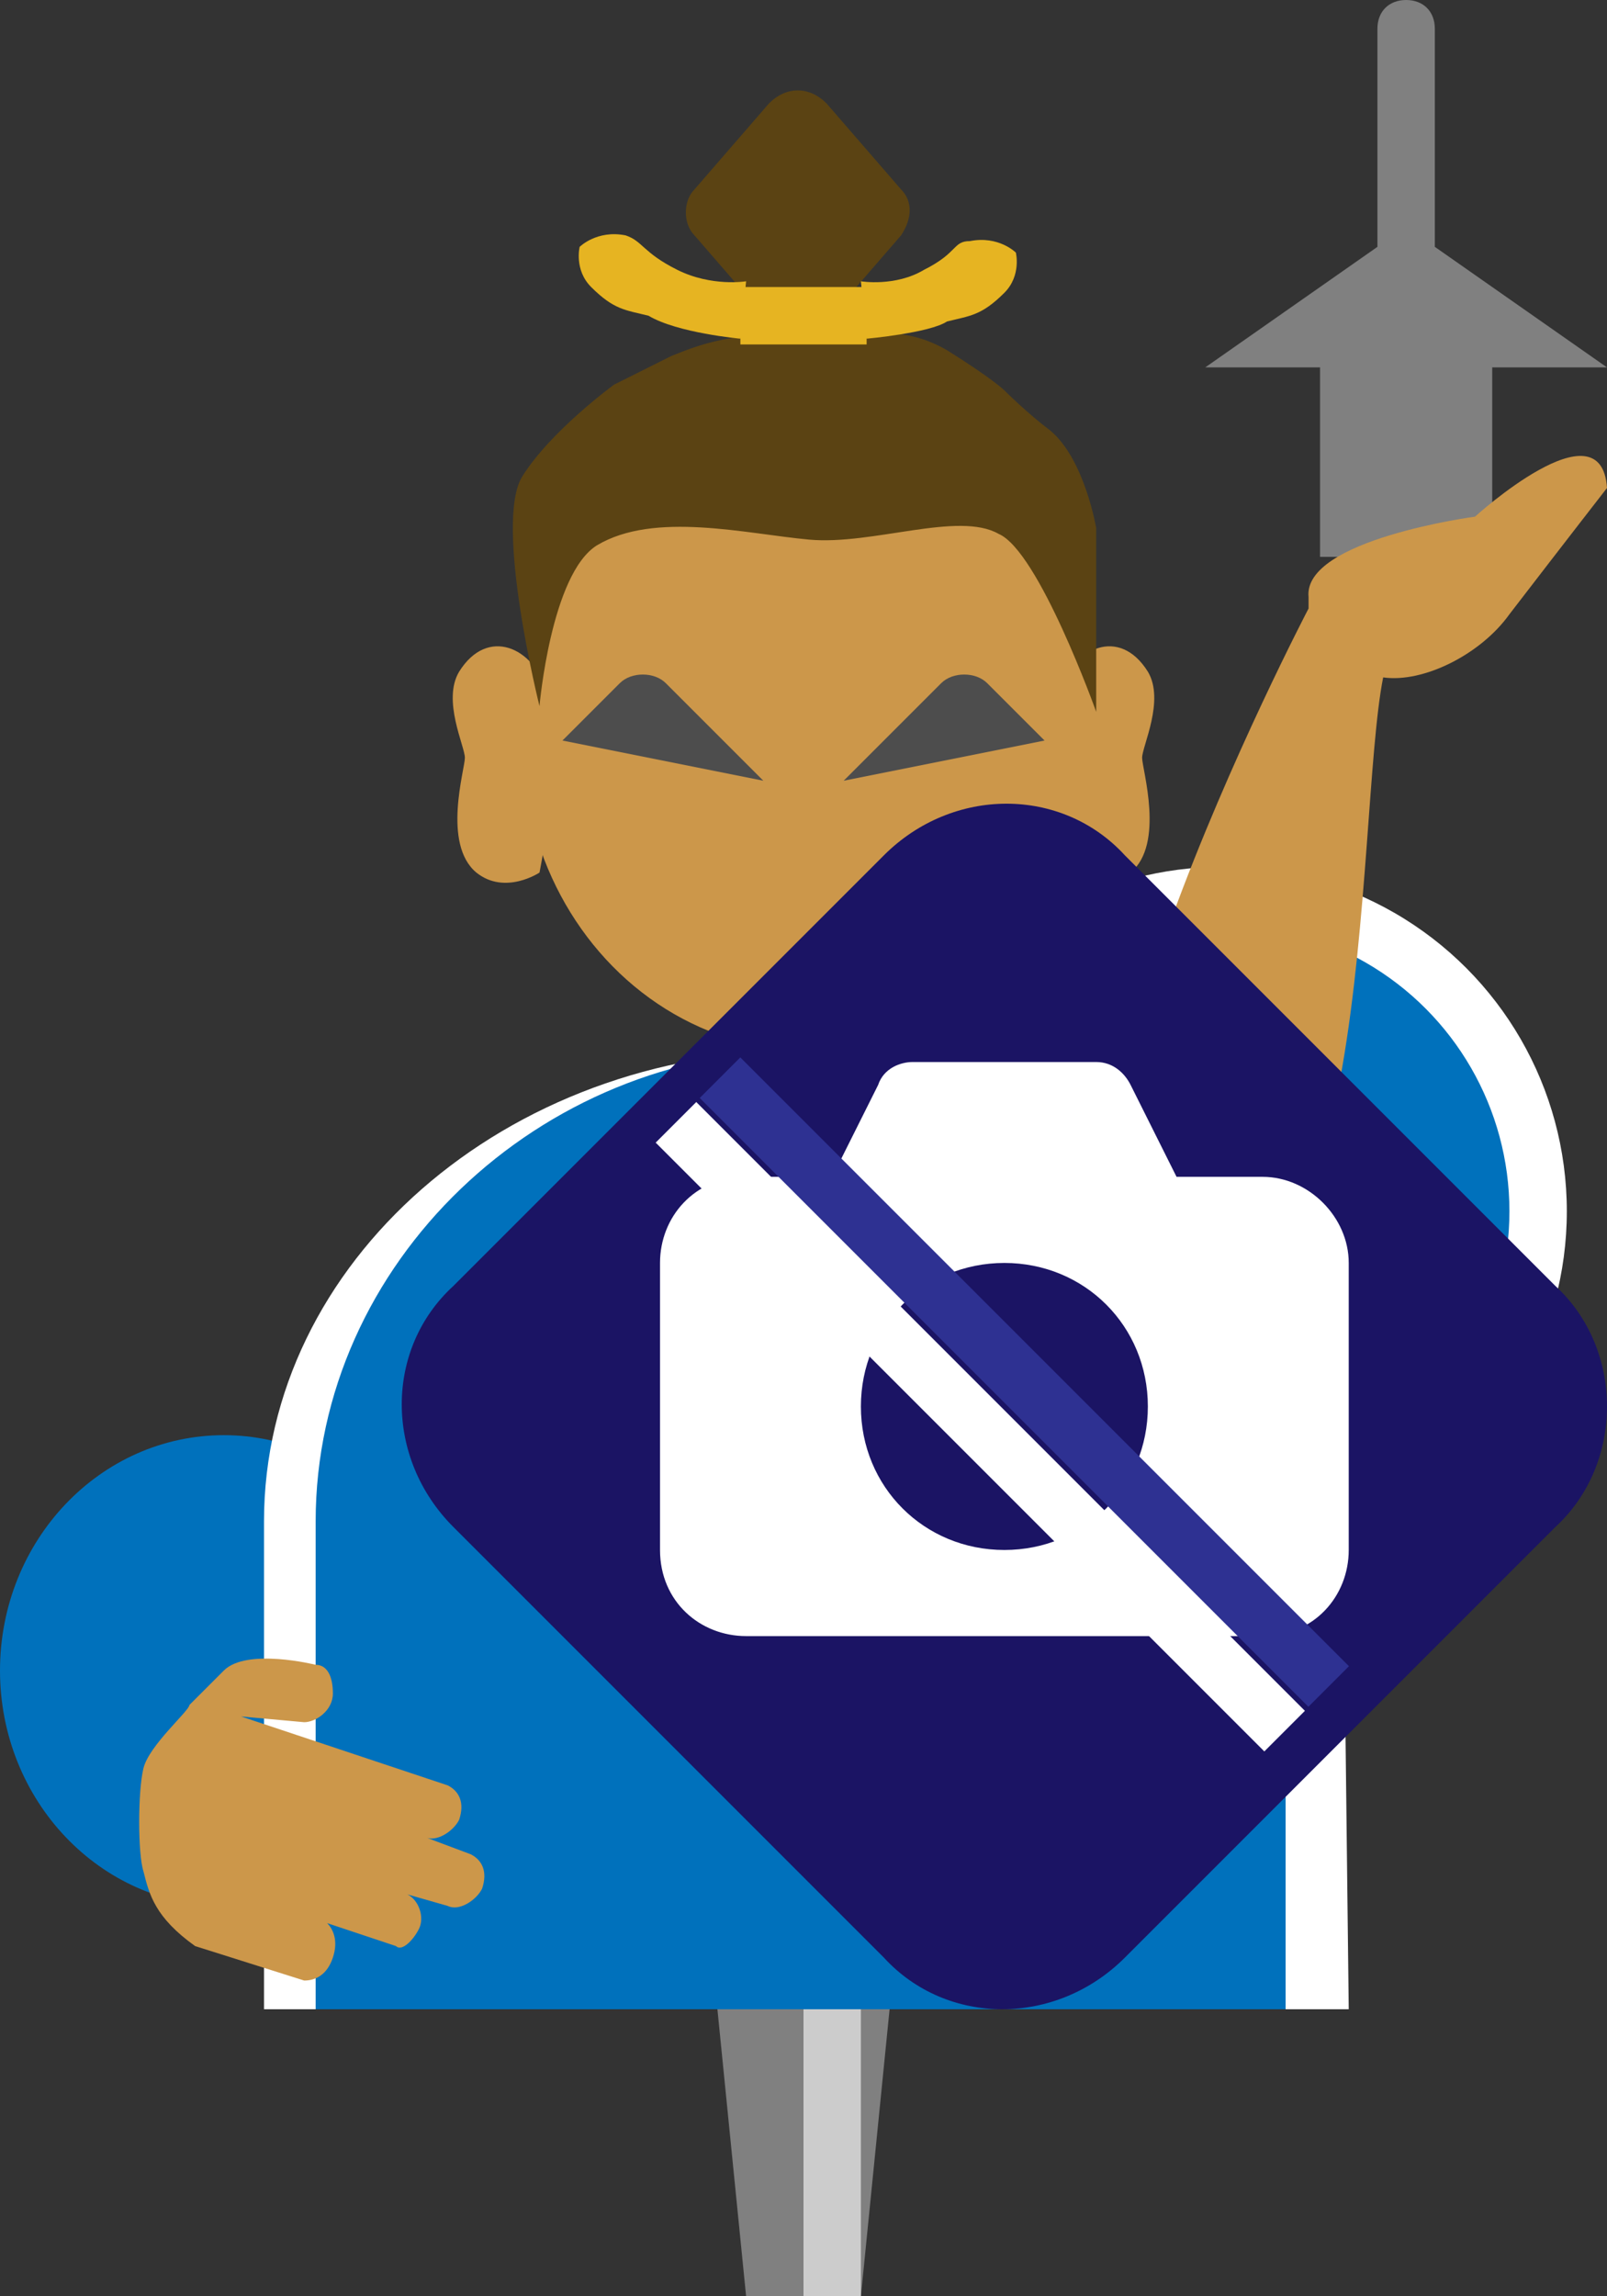 <?xml version="1.0" encoding="utf-8"?>
<!-- Generator: Adobe Illustrator 27.1.1, SVG Export Plug-In . SVG Version: 6.00 Build 0)  -->
<svg version="1.1" xmlns="http://www.w3.org/2000/svg" xmlns:xlink="http://www.w3.org/1999/xlink" x="0px" y="0px" viewBox="0 0 28 40" style="enable-background:new 0 0 28 40;" xml:space="preserve">
<rect x="0" y="0" width="28" height="40" fill="#333333" stroke="none"/>
<style type="text/css">
	.st0{display:none;}
	.st1{fill:#808080;}
	.st2{fill:#CCCCCC;}
	.st3{fill:#0071BC;}
	.st4{fill:#FFFFFF;}
	.st5{fill:#CC974A;}
	.st6{fill:#5B4313;}
	.st7{fill:#4D4D4D;}
	.st8{fill:#E6B422;}
	.st9{fill:#1B1464;}
	.st10{fill:#2E3192;}
	.st11{opacity:0.3;fill:#FFFFFF;}
	.st12{fill:#FFCE00;}
	.st13{fill:#575757;}
	.st14{fill:#9E9E9E;}
	.st15{fill:#454545;}
	.st16{fill:#B3B3B3;}
	.st17{fill:#FF0000;}
	.st18{fill:#F2F2F2;}
</style>
<g id="ガイド_00000045591302362160722190000018018493940298725527_" class="st0">
</g>
<g id="ピン_00000000927453457432803150000008469140276230901636_">
	<g id="ピン">
		<rect x="12" y="20" class="st1" width="4" height="10"/>
		<polygon class="st1" points="15,40 13,40 12,30 16,30 		"/>
		<rect x="14" y="20" class="st2" width="1" height="20"/>
	</g>
</g>
<g id="ノーマル">
	<ellipse id="袖_00000139264660148902654190000018136535818378376110_" class="st3" cx="3.9" cy="29.1" rx="3.9" ry="4.1"/>
	<g id="胴">
		<path id="胴_00000034784297846097032390000006704810111649629631_" class="st4" d="M23.4,26.5c0-4.5-4.2-8.2-9.4-8.2
			S4.6,22,4.6,26.5c0,0,0,0,0,0h0V35h18.9L23.4,26.5L23.4,26.5C23.4,26.5,23.4,26.5,23.4,26.5z"/>
		<path id="胴_00000106126689990679698960000017638745134668276359_" class="st3" d="M22.4,26.5c0-4.5-3.8-8.2-8.4-8.2
			S5.5,22,5.5,26.5c0,0,0,0,0,0h0V35h16.9L22.4,26.5L22.4,26.5C22.4,26.5,22.4,26.5,22.4,26.5z"/>
	</g>
	<path id="右耳" class="st5" d="M9.5,12c-0.2-0.7-1-1.1-1.5-0.3c-0.3,0.5,0.1,1.3,0.1,1.5s-0.4,1.5,0.2,2c0.5,0.4,1.1,0,1.1,0
		s0.3-1.5,0.2-2.1S9.5,12,9.5,12z"/>
	<path id="左耳" class="st5" d="M18.5,12c0.2-0.7,1-1.1,1.5-0.3c0.3,0.5-0.1,1.3-0.1,1.5c0,0.2,0.4,1.5-0.2,2
		c-0.5,0.4-1.1,0-1.1,0s-0.3-1.5-0.2-2.1C18.3,12.4,18.5,12,18.5,12z"/>
	<ellipse id="顔_00000158729306056619698010000004512639797464009357_" class="st5" cx="14.1" cy="12.9" rx="5" ry="5.4"/>
	<path id="髪" class="st6" d="M9.4,12.3c0,0,0.2-2.3,1-2.8c1-0.6,2.6-0.2,3.7-0.1s2.6-0.5,3.3-0.1c0.7,0.3,1.7,3.1,1.7,3.1V9.2
		c0,0-0.2-1.2-0.8-1.7c-0.4-0.3-0.8-0.7-0.8-0.7s-0.2-0.2-1-0.7c-0.7-0.4-1.2-0.3-2.5-0.3S12.2,6,11.7,6.2c-0.6,0.3-1,0.5-1,0.5
		S9.6,7.5,9.1,8.3S9.4,12.3,9.4,12.3z"/>
	<path id="髷" class="st6" d="M15.7,4.1l-1.3,1.5c-0.3,0.3-0.7,0.3-1,0l-1.3-1.5c-0.2-0.2-0.2-0.6,0-0.8l1.3-1.5
		c0.3-0.3,0.7-0.3,1,0l1.3,1.5C15.9,3.5,15.9,3.8,15.7,4.1z"/>
	<g id="眉">
		<path class="st7" d="M9.8,12.9l1-1c0.2-0.2,0.6-0.2,0.8,0l1.7,1.7L9.8,12.9z"/>
		<path class="st7" d="M18.2,12.9l-1-1c-0.2-0.2-0.6-0.2-0.8,0l-1.7,1.7L18.2,12.9z"/>
	</g>
	<g id="髪飾り_00000007415954190083930990000012754999773235610294_">
		<rect id="髪飾り" x="12.9" y="5" class="st8" width="2.2" height="1"/>
		<path class="st8" d="M15.1,5.9L15,4.9c0,0,0.6,0.1,1.1-0.2c0.6-0.3,0.5-0.5,0.8-0.5c0.5-0.1,0.8,0.2,0.8,0.2s0.1,0.4-0.2,0.7
			c-0.4,0.4-0.6,0.4-1,0.5C16.2,5.8,15.1,5.9,15.1,5.9z"/>
		<path class="st8" d="M12.9,5.9L13,4.9c0,0-0.6,0.1-1.2-0.2c-0.6-0.3-0.6-0.5-0.9-0.6c-0.5-0.1-0.8,0.2-0.8,0.2s-0.1,0.4,0.2,0.7
			c0.4,0.4,0.6,0.4,1,0.5C11.8,5.8,12.9,5.9,12.9,5.9z"/>
	</g>
	<g id="袖">
		<circle class="st4" cx="21.3" cy="21.1" r="6"/>
		<circle class="st3" cx="21.3" cy="21.1" r="5"/>
	</g>
	<path id="塔" class="st1" d="M28,6.4l-3-2.1V0.5C25,0.2,24.8,0,24.5,0S24,0.2,24,0.5v3.8l-3,2.1h2v3.3h3V6.4H28z"/>
	<g id="腕_00000096018205294303515310000005715759946550229635_">
		<path class="st5" d="M25.7,9c0,0,2.2-2,2.3-0.5c0,0-0.7,0.9-1.7,2.2c-0.5,0.7-1.5,1.2-2.2,1.1c-0.5,2.5-0.1,12.1-3.9,10.5
			c-2.9-1.2,2.6-11.7,2.6-11.7l0,0c0-0.1,0-0.1,0-0.2C22.7,9.4,25.7,9,25.7,9z"/>
	</g>
	<g id="手">
		<path class="st5" d="M5.8,34.1c0.1-0.3,0-0.5-0.1-0.6l1.2,0.4C7,34,7.2,33.8,7.3,33.6s0-0.5-0.2-0.6l0.7,0.2
			c0.2,0.1,0.5-0.1,0.6-0.3c0.1-0.3,0-0.5-0.2-0.6L7.4,32c0.2,0.1,0.5-0.1,0.6-0.3c0.1-0.3,0-0.5-0.2-0.6l-3.6-1.2L5.3,30
			c0.2,0,0.5-0.2,0.5-0.5c0-0.3-0.1-0.5-0.3-0.5c0,0-1.2-0.3-1.6,0.1s-0.6,0.6-0.6,0.6c0,0.1-0.7,0.7-0.8,1.1s-0.1,1.5,0,1.8
			c0.1,0.4,0.2,0.8,0.9,1.3l1.9,0.6C5.5,34.5,5.7,34.4,5.8,34.1z"/>
	</g>
</g>
<g id="画像なし">
	<g id="画像なし_00000052826117572747028460000016017265853480651424_">
		<path class="st9" d="M27.1,26.6l-7.5,7.5c-1.2,1.2-3.1,1.2-4.2,0l-7.5-7.5c-1.2-1.2-1.2-3.1,0-4.2l7.5-7.5c1.2-1.2,3.1-1.2,4.2,0
			l7.5,7.5C28.3,23.5,28.3,25.5,27.1,26.6z"/>
		<path id="カメラ" class="st4" d="M22,20.5h-1.5l-0.8-1.6c-0.1-0.2-0.3-0.4-0.6-0.4h-3.2c-0.2,0-0.5,0.1-0.6,0.4l-0.8,1.6H13
			c-0.9,0-1.5,0.7-1.5,1.5V27c0,0.9,0.7,1.5,1.5,1.5H22c0.9,0,1.5-0.7,1.5-1.5V22C23.5,21.2,22.8,20.5,22,20.5z M17.5,27
			c-1.4,0-2.5-1.1-2.5-2.5c0-1.4,1.1-2.5,2.5-2.5c1.4,0,2.5,1.1,2.5,2.5C20,25.9,18.9,27,17.5,27z"/>
		<g id="斜線">
			<rect x="10.3" y="23.6" transform="matrix(0.707 0.707 -0.707 0.707 22.302 -5.548)" class="st10" width="15" height="1"/>
			<rect x="9.6" y="24.4" transform="matrix(0.707 0.707 -0.707 0.707 22.595 -4.841)" class="st4" width="15" height="1"/>
		</g>
	</g>
</g>


</svg>